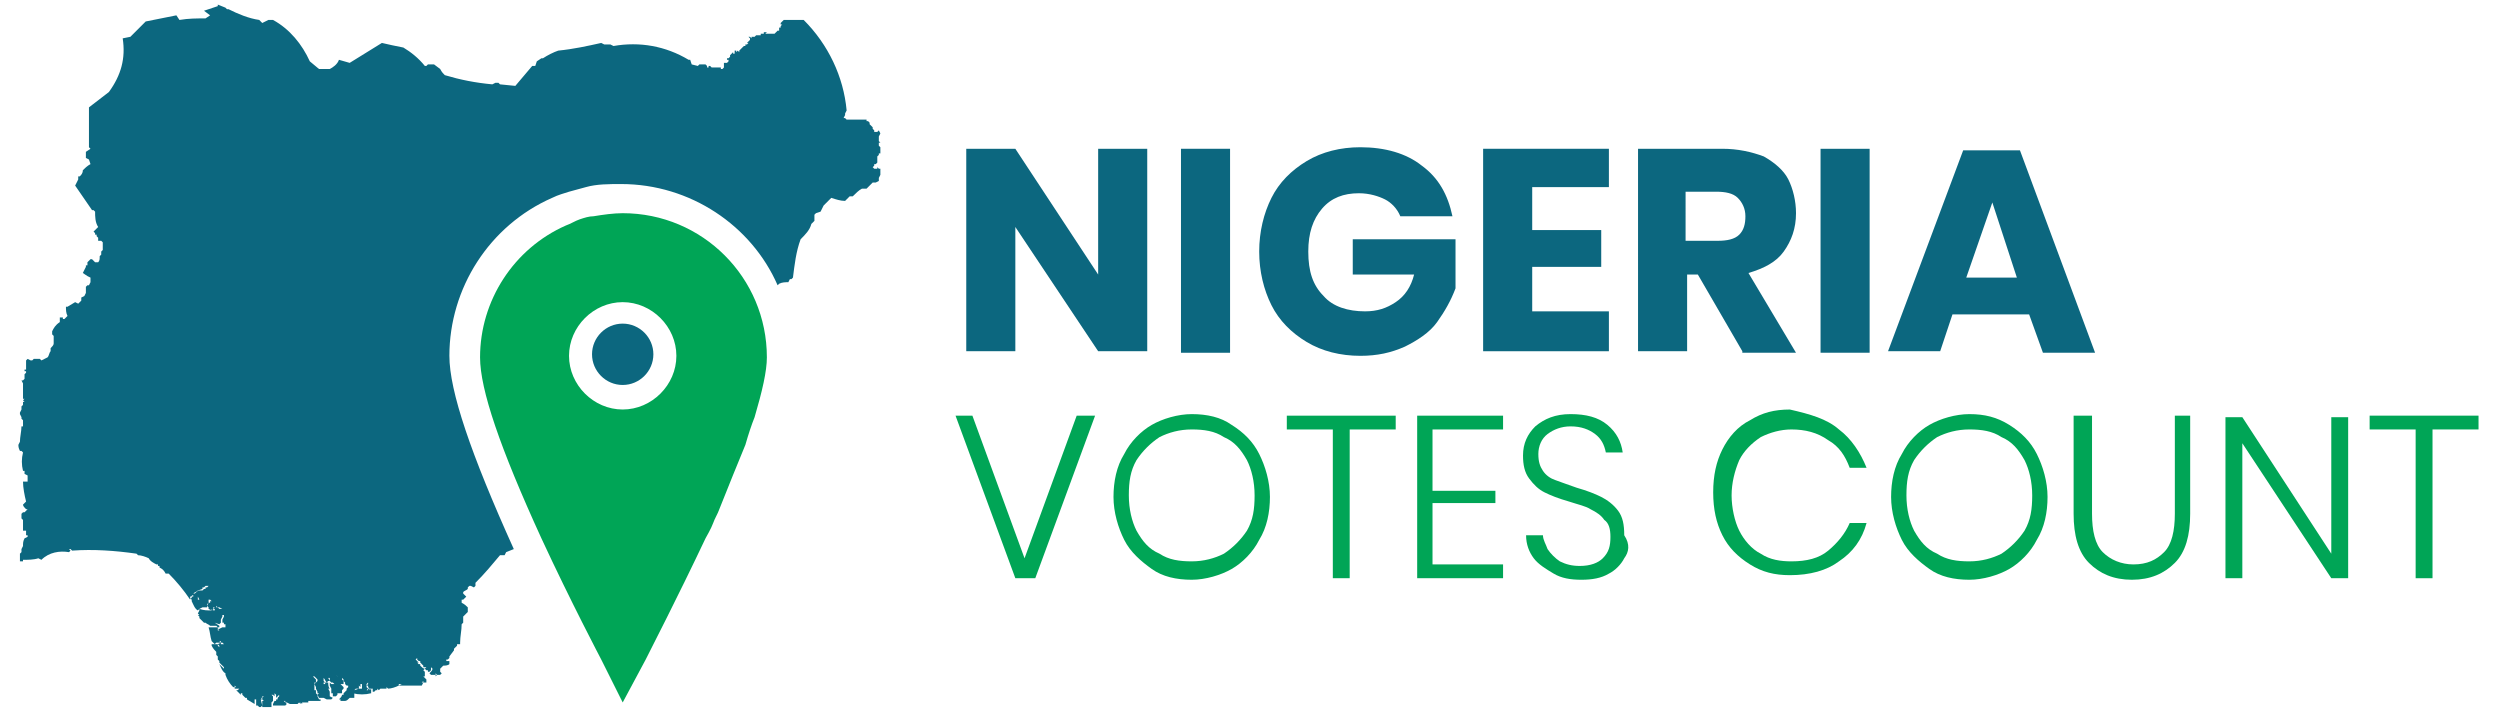 <?xml version="1.0" encoding="utf-8"?>
<!-- Generator: Adobe Illustrator 22.1.0, SVG Export Plug-In . SVG Version: 6.00 Build 0)  -->
<svg version="1.1" baseProfile="basic" id="Layer_1"
	 xmlns="http://www.w3.org/2000/svg" xmlns:xlink="http://www.w3.org/1999/xlink" x="0px" y="0px" viewBox="0 0 163 47"
	 xml:space="preserve">
<path fill-rule="evenodd" clip-rule="evenodd" fill="none" d="M-82.1,650"/>
<path fill-rule="evenodd" clip-rule="evenodd" fill="none" d="M-42.2,649.5"/>
<path fill-rule="evenodd" clip-rule="evenodd" fill="none" d="M-2.3,650"/>
<path fill-rule="evenodd" clip-rule="evenodd" fill="none" d="M37.6,650.5"/>
<path fill-rule="evenodd" clip-rule="evenodd" fill="none" d="M77.4,651"/>
<path fill-rule="evenodd" clip-rule="evenodd" fill="none" d="M117.3,650.5"/>
<path fill-rule="evenodd" clip-rule="evenodd" fill="none" d="M157.2,651"/>
<path fill-rule="evenodd" clip-rule="evenodd" fill="none" d="M197.1,650.5"/>
<path fill="#00A556" d="M39.2,43c0,0-2-3.8-3.9-7.9c-2.7-5.9-4-9.7-4-11.8c0-3.7,2.2-7.1,5.6-8.6c0.3-0.1,0.6-0.3,0.9-0.4
	c0.3-0.1,0.6-0.2,0.9-0.2c0.6-0.1,1.3-0.2,1.9-0.2c5.2,0,9.4,4.2,9.4,9.4c0,0.9-0.3,2.2-0.8,3.9c-0.2,0.5-0.4,1.1-0.6,1.8
	c-0.5,1.2-1.1,2.7-1.7,4.2c-0.1,0.3-0.3,0.6-0.4,0.9c-0.1,0.3-0.5,1-0.5,1c-1.8,3.8-3.6,7.3-3.9,7.9l-1.5,2.8L39.2,43z M40.6,19.7
	c-1.9,0-3.5,1.6-3.5,3.5s1.6,3.5,3.5,3.5c1.9,0,3.5-1.6,3.5-3.5S42.5,19.7,40.6,19.7z"/>
<path fill="#0C677F" d="M57.4,8.7L57.4,8.7l-0.1-0.2l-0.1,0.1h-0.1V8.6h-0.1V8.5H57l-0.1-0.1V8.3l-0.2-0.2V8l-0.1-0.1h-0.1V7.8h-1.3
	l-0.1-0.1V7.7h-0.1l0.1-0.2V7.4l0.1-0.2c-0.2-2.2-1.2-4.3-2.8-5.9h-1.3l-0.2,0.2v0.1H51l-0.1,0.1v0.1h-0.1V2h-0.1V2l-0.2,0.2
	c-0.2,0-0.4,0-0.6,0L50,2.1h-0.2v0.1h-0.2v0.1h-0.3l-0.1,0.1H49v0.1l-0.1-0.1h-0.1l0.1,0.1v0.1l-0.2,0.2h0.1l-0.1,0.1h-0.1
	c0,0,0,0.1,0,0.1h-0.1l-0.3,0.3v0.1l-0.1-0.1l-0.1,0.1v0.1H48V3.3h-0.1v0.2h-0.1V3.4l-0.2,0.2v0.1l-0.1,0.1h-0.1v0.1h0.1V4l-0.1,0.1
	h-0.2v0.3l-0.1,0.1h-0.1V4.4h-0.6l-0.1-0.1h-0.1v0.1h-0.1V4.3l-0.1-0.1h-0.4l-0.1,0.1l-0.4-0.1L45,3.9h-0.1C43.4,3,41.7,2.7,40,3
	l-0.2-0.1h-0.4l-0.2-0.1c-0.9,0.2-1.8,0.4-2.8,0.5c-0.3,0.1-0.7,0.3-1,0.5h-0.1l-0.3,0.2l-0.1,0.3h-0.2l-1.1,1.3l-1-0.1l-0.1-0.1
	h-0.2l-0.2,0.1c-1.1-0.1-2.1-0.3-3.1-0.6c-0.1-0.1-0.2-0.2-0.3-0.4l-0.4-0.3h-0.4l-0.1,0.1h-0.1c-0.4-0.5-0.9-0.9-1.4-1.2
	c-0.5-0.1-1-0.2-1.4-0.3l-2.1,1.3l-0.7-0.2c-0.1,0.3-0.4,0.5-0.6,0.6h-0.7l-0.6-0.5c-0.5-1.1-1.3-2.1-2.4-2.7h-0.3l-0.4,0.2
	l-0.2-0.2c-0.7-0.1-1.4-0.4-2-0.7h-0.1l-0.1-0.1l-0.5-0.2V0.4l-0.9,0.3L13.7,1l-0.3,0.2c-0.6,0-1.1,0-1.7,0.1L11.5,1l-2,0.4l-1,1
	L8,2.5C8.2,3.8,7.9,4.9,7.1,6L5.8,7c0,0.9,0,1.7,0,2.6l0.1,0.1L5.6,9.9v0.4l0.2,0.1l0.1,0.3c-0.2,0.1-0.4,0.3-0.5,0.4
	c0,0.2-0.1,0.3-0.2,0.4H5.1v0.2l-0.2,0.4L6,13.7h0.1l0.1,0.1c0,0.3,0,0.7,0.2,1L6.2,15l-0.1,0.1l0.1,0.1v0.1h0.1v0.1l0.1,0.1v0.2
	h0.2l0.1,0.1v0.5l-0.1,0.1v0.2l-0.1,0.1c0,0.2,0,0.3-0.1,0.4H6.2L6,16.9H5.9l-0.2,0.2v0.2H5.6v0.1l-0.2,0.4L5.7,18l0.2,0.1v0.3
	l-0.1,0.2H5.7l-0.1,0.1c0,0.1,0,0.3,0,0.4l-0.1,0.2l-0.2,0.1v0.2l-0.2,0.2H5.1l-0.2-0.1l-0.5,0.3H4.3c0,0.2,0,0.4,0.1,0.6l-0.2,0.2
	H4.1v-0.1L4,20.7H3.9V21c-0.3,0.2-0.4,0.4-0.5,0.6v0.2l0.1,0.1v0.5c0,0.1-0.1,0.2-0.2,0.3v0.2c-0.1,0.1-0.1,0.3-0.2,0.4l-0.4,0.2
	l-0.1-0.1H2.2l-0.1,0.1H2l-0.2-0.1l-0.1,0.1v0.6H1.6v0.1h0.1v0.1l-0.1,0.1v0.3l-0.1,0.1H1.4l0.1,0.2v1L1.6,26l-0.1,0.1l0.1,0.1H1.5
	v0.2l-0.1,0.1v0.2l-0.1,0.2V27l0.1,0.2v0.1l0.1,0.1v0.4H1.4c0,0.3-0.1,0.7-0.1,1l-0.1,0.2c0,0.1,0,0.2,0.1,0.4h0.1l0.1,0.1
	c-0.1,0.4-0.1,0.8,0,1.2h0.1v0.2l0.2,0.1c0,0.1,0,0.2,0,0.4H1.5c0,0.4,0.1,0.9,0.2,1.3l-0.2,0.2c0,0.1,0.1,0.2,0.2,0.3h0.1l-0.2,0.2
	H1.5l-0.1,0.1v0.3l0.1,0.1v0.7h0.2v0.3h0.1v0.1l-0.2,0.1c-0.1,0.2-0.1,0.3-0.1,0.5l-0.1,0.2v0.2l-0.1,0.1l0,0.5l0.2,0v-0.1
	c0.3,0,0.7,0,1-0.1l0.2,0.1C3.2,36,3.9,35.9,4.5,36l0.1-0.1l-0.1-0.1l0.1,0l0.1,0.1c1.4-0.1,2.8,0,4.2,0.2L9,36.2
	c0.2,0,0.5,0.1,0.7,0.2c0.1,0.2,0.3,0.3,0.5,0.4h0.1v0.1h0.1V37c0.2,0.1,0.3,0.2,0.4,0.4H11c0.5,0.5,1,1.1,1.4,1.7v0v-0.2
	c0.1,0,0.1-0.1,0.2-0.1v0.1h-0.1v0.1L12.4,39l0.1,0.1v0.1c0.1,0.2,0.2,0.5,0.4,0.6l0.1-0.1v0.1L12.9,40l0.1,0.1h-0.1l0.1,0.1v0.1
	l0.3,0.3h0.1c0.1,0.1,0.2,0.1,0.3,0.2h0.4l0.1,0.1h0.1v-0.1L14,40.6l0.3,0.1l0.1-0.1v-0.2l0.1-0.2v-0.1h0.1v0.1l-0.1,0.2v0.2h0.1
	v0.1h0.1v0.2h-0.2L14.3,41h-0.1l0.1,0.1h-0.1c0,0,0-0.1,0-0.1c0,0,0-0.1,0-0.1h-0.6c0.1,0.3,0.1,0.6,0.2,0.9l0.2,0.2l0.1-0.1h0.3
	l-0.1-0.1h0.1v0.1h0.1l0.1,0.1h-0.2v-0.1L14.2,42l0.1,0.1v0.1l-0.1-0.1V42c-0.1,0-0.2,0-0.3,0c0,0-0.1,0-0.1,0v0.1
	c0.1,0.2,0.2,0.3,0.3,0.4v0.2l0.1,0.1V43l0.1,0.1v0.1l0.3,0.3v0.1l-0.3-0.3c0.1,0.2,0.2,0.5,0.4,0.6v0.1c0.1,0.3,0.3,0.6,0.5,0.8
	h0.1v-0.1l0.1,0.1h-0.1v0.1h0.3l-0.1,0.1h-0.1l0.3,0.3v-0.1h0.1v0.1l0.2,0.2h0.1v0.1l0.5,0.3v-0.3h0.1v0.4h0.1l0.1,0.1H17l0.1-0.1
	L17,45.6v-0.1H17v0.1h0.1L17,45.5h0.1v-0.1h0.1l-0.1,0.1v0.1l0.1,0.1h-0.1c0,0.1,0,0.1,0,0.2c0,0.1,0,0.1,0,0.2h0.6v-0.3l0.1-0.1
	v-0.3l-0.1-0.1h0.1l0.1,0.1v-0.2c0,0,0.1,0.1,0.1,0.1v0.2l0.2-0.2v0.1l-0.1,0.1v0.1H18v0.1h-0.1l-0.1,0.2v0.1h0.8l0.1-0.1
	c-0.1-0.1-0.1-0.1-0.2-0.2h0.1v0.1h0.1l0.2,0.1h0.5l0.1-0.1l0.1,0.1v-0.1l0.1,0.1v-0.1h0.4v-0.1h0.8v-0.1h-0.1l-0.1-0.2v-0.1
	l-0.1-0.1V45h-0.1c0-0.1,0-0.2,0-0.4c0,0,0-0.1,0-0.1h0.1v-0.2l-0.2-0.2h0.1l0.2,0.2v0.1l-0.2,0.2l0.1,0.2v0.1l0.1,0.2v0.1h0.1
	l-0.1,0.1l0.1,0.2h0.3l0.2,0.1h0.3l0.1-0.1l-0.2-0.1v-0.3l-0.1-0.2h0.1c-0.1-0.1-0.1-0.3-0.1-0.4c0,0-0.1,0-0.1,0c0,0-0.1,0-0.1,0
	v0.1h-0.1v-0.1h0.1l-0.1-0.1v-0.2c0.1,0.1,0.1,0.2,0.2,0.3l0.1-0.1h0.1l-0.1-0.2h0.1v0.2v0l0.1,0.1h0.1l0.1,0.1h-0.2l-0.1-0.1v0.2
	l0.1,0.2v0.3h0.1v0.2h0.2l0.1-0.1H22v-0.1h0.3V45l0.1-0.1v-0.1l-0.2-0.2h0.2v-0.2l-0.3-0.3H22l-0.1-0.1V44c0.1,0.1,0.2,0.2,0.4,0.3
	v-0.1l0.1,0.1v0.1l0.1,0.1v0.1l0.1,0.1h0.1v0.1l-0.1,0.1v0.1l-0.2,0.2v0.1h-0.1c0,0.1-0.1,0.2-0.2,0.3h0.1v0.1h0.3
	c0.1,0,0.2-0.1,0.3-0.2h0.3V45l0.1-0.1h0.2v-0.2l0.1,0.1v-0.2h0.1v0.3h-0.2L23.1,45H23v0.2c0.4,0.1,0.8,0.1,1.2,0v-0.3L24.1,45v-0.1
	H24V45h-0.1l0.1-0.1l-0.1-0.1c0,0,0-0.1,0-0.1c0,0,0-0.1,0-0.1l0.1-0.1v0.1l-0.1,0.1H24v0.1l0.1,0.1c0,0,0.1,0,0.1,0
	c0,0,0.1,0,0.1,0v0.2h0.1l0.1-0.1h0.1v-0.1l0.1,0.1l0.1-0.1h0.4v-0.1l0.1,0.1c0.2,0,0.5-0.1,0.7-0.2v-0.1h0.2L26,44.7h1.5l0.1-0.2
	h-0.1l0.2-0.2l-0.1,0.1v0.1h0.2v-0.2l-0.2-0.2h0.1v-0.3l-0.1-0.1l0.1-0.1c-0.1,0-0.2-0.1-0.3-0.2v-0.1h-0.1l-0.1-0.1h0.1l-0.2-0.2
	l0.1-0.1v0.1l0.2,0.1c-0.1-0.1-0.1-0.2-0.2-0.3V43l0.1,0.1h0.1v0.1l0.2,0.2v0.1h0.2l-0.1,0.1l0.1,0.1h0.1v0.1H28l0.1-0.1v-0.2
	l0.1,0.1c0,0.1-0.1,0.2-0.2,0.3l0.1,0.1h0.3v-0.1l0.1,0.1l-0.1,0.1V44h0.3l0.1-0.1l-0.1-0.1v-0.2l0.2-0.2c0.1,0,0.3,0,0.4-0.1v-0.2
	L29,43.1h0.1v-0.1h0.1V43l0.1-0.1v-0.1l0.3-0.4v-0.1l0.2-0.2V42h0.2v-0.1H30c0-0.4,0.1-0.8,0.1-1.2l0.1-0.1v-0.4l0.3-0.3v-0.3
	c-0.1-0.1-0.2-0.2-0.4-0.3v-0.2h0.1l0.1-0.1V39l0.1-0.1l-0.2-0.2v-0.1c0.1-0.1,0.2-0.1,0.3-0.2v-0.1l0.1-0.1h0.1l0.2,0.1l0.1-0.1
	v-0.2H31c0.6-0.6,1.1-1.2,1.6-1.8h0.3L33,36l0.5-0.2c-2.8-6.2-4.2-10.3-4.2-12.6c0-4.4,2.6-8.5,6.7-10.3c0.4-0.2,0.8-0.3,1.1-0.4
	c0.4-0.1,0.7-0.2,1.1-0.3c0.7-0.2,1.5-0.2,2.3-0.2c4.5,0,8.5,2.7,10.2,6.6l0.1-0.1c0.2-0.1,0.4-0.1,0.6-0.1l0.1-0.2h0.1l0.1-0.1
	c0.1-0.8,0.2-1.7,0.5-2.5c0.3-0.3,0.6-0.6,0.7-1l0.2-0.2v-0.4l0.1-0.1l0.3-0.1l0.2-0.4l0.5-0.5c0.3,0.1,0.6,0.2,0.9,0.2l0.3-0.3h0.2
	c0.2-0.2,0.4-0.4,0.6-0.5h0.3l0.4-0.4h0.2l0.2-0.1v-0.2l0.1-0.2v-0.4h-0.1l-0.1-0.1V11H57l-0.1-0.1l0.1-0.1v-0.1h0.1l0.1-0.1v-0.4
	l0.1-0.1V10h0.1V9.6l-0.1-0.1V9.3h0.1l-0.1-0.1V9.1L57.3,9V8.9L57.4,8.7L57.4,8.7z M12.9,38.9L12.9,38.9l0.1,0.2h-0.1V38.9
	L12.9,38.9L12.9,38.9L12.9,38.9l-0.2-0.2h-0.1c0.1-0.1,0.2-0.1,0.3-0.2l0.3-0.1v-0.1h0.1l0.1-0.1h0.2l-0.1,0.1h-0.1v0.1h-0.1
	l-0.1,0.1H13c-0.1,0-0.2,0.1-0.3,0.2L12.9,38.9L12.9,38.9z M13,39.7L13,39.7L13,39.7l0.2-0.1h0.3c0,0,0-0.1,0-0.1c0,0,0-0.1,0-0.1
	l0.1-0.1v-0.2h0.1l0.1,0.1h-0.1v0.1h-0.1l-0.1,0.2l0.1,0.1v0.1l0.2,0.1C13.5,39.8,13.3,39.8,13,39.7z M13.8,39.7L13.8,39.7
	c0.1,0.1,0,0.1,0,0.1V39.7C13.8,39.8,13.8,39.8,13.8,39.7L13.8,39.7z M13.7,39.9L13.7,39.9C13.8,40,13.8,40,13.7,39.9L13.7,39.9z
	 M14.6,39.7L14.6,39.7h-0.2h-0.1l-0.1-0.1h-0.2L14,39.6l-0.1,0.1H14v0.1h-0.1c0,0,0-0.1,0-0.1c0,0,0-0.1,0-0.1c0,0,0.1,0,0.1,0
	c0,0,0.1,0,0.1,0v-0.1l0.1,0.1h0.1l0.2,0.1C14.5,39.7,14.5,39.7,14.6,39.7C14.6,39.7,14.6,39.7,14.6,39.7L14.6,39.7z M17.9,45.1
	L17.9,45.1C17.9,45,17.9,45.1,17.9,45.1L17.9,45.1z M21.2,44.1L21.2,44.1l0.1-0.2L21.2,44.1L21.2,44.1z M21.3,44.2L21.3,44.2
	L21.3,44.2L21.3,44.2L21.3,44.2z"/>
<path fill="#0C677F" d="M40.6,21.1c-1.1,0-2,0.9-2,2s0.9,2,2,2c1.1,0,2-0.9,2-2S41.7,21.1,40.6,21.1z"/>
<g>
	<path fill="#0C677F" d="M74.8,22.9h-3.2l-5.4-8.1v8.1H63V9.7h3.2l5.4,8.2V9.7h3.2V22.9z"/>
	<path fill="#0C677F" d="M80.2,9.7v13.3H77V9.7H80.2z"/>
	<path fill="#0C677F" d="M92.7,10.8c1.1,0.8,1.7,1.9,2,3.3h-3.4c-0.2-0.5-0.6-0.9-1-1.1s-1-0.4-1.7-0.4c-1,0-1.8,0.3-2.4,1
		c-0.6,0.7-0.9,1.6-0.9,2.8c0,1.3,0.3,2.2,1,2.9c0.6,0.7,1.6,1,2.7,1c0.8,0,1.4-0.2,2-0.6c0.6-0.4,1-1,1.2-1.8h-4v-2.3h6.7v3.2
		c-0.3,0.8-0.7,1.5-1.2,2.2c-0.5,0.7-1.3,1.2-2.1,1.6c-0.9,0.4-1.8,0.6-2.9,0.6c-1.3,0-2.5-0.3-3.5-0.9c-1-0.6-1.8-1.4-2.3-2.4
		c-0.5-1-0.8-2.2-0.8-3.5s0.3-2.5,0.8-3.5c0.5-1,1.3-1.8,2.3-2.4c1-0.6,2.2-0.9,3.5-0.9C90.3,9.6,91.7,10,92.7,10.8z"/>
	<path fill="#0C677F" d="M99.9,12.2V15h4.5v2.4h-4.5v2.9h5v2.6h-8.2V9.7h8.2v2.5H99.9z"/>
	<path fill="#0C677F" d="M113.6,22.9l-2.9-5H110v5h-3.2V9.7h5.5c1,0,1.9,0.2,2.7,0.5c0.7,0.4,1.3,0.9,1.6,1.5s0.5,1.4,0.5,2.2
		c0,1-0.3,1.8-0.8,2.5c-0.5,0.7-1.3,1.1-2.3,1.4l3.1,5.2H113.6z M110,15.7h2c0.6,0,1.1-0.1,1.4-0.4c0.3-0.3,0.4-0.7,0.4-1.2
		c0-0.5-0.2-0.9-0.5-1.2c-0.3-0.3-0.8-0.4-1.4-0.4h-2V15.7z"/>
	<path fill="#0C677F" d="M121.9,9.7v13.3h-3.2V9.7H121.9z"/>
	<path fill="#0C677F" d="M132.3,20.5h-5l-0.8,2.4h-3.4L128,9.8h3.7l4.9,13.2h-3.4L132.3,20.5z M131.5,18.1l-1.6-4.9l-1.7,4.9H131.5z
		"/>
</g>
<g>
	<path fill="#00A556" d="M63.4,27.1l3.4,9.3l3.4-9.3h1.2l-3.9,10.6h-1.3l-3.9-10.6H63.4z"/>
	<path fill="#00A556" d="M80.3,27.7c0.8,0.5,1.4,1.1,1.8,1.9c0.4,0.8,0.7,1.8,0.7,2.8s-0.2,2-0.7,2.8c-0.4,0.8-1.1,1.5-1.8,1.9
		s-1.7,0.7-2.6,0.7c-1,0-1.9-0.2-2.6-0.7s-1.4-1.1-1.8-1.9c-0.4-0.8-0.7-1.8-0.7-2.8s0.2-2,0.7-2.8c0.4-0.8,1.1-1.5,1.8-1.9
		s1.7-0.7,2.6-0.7C78.7,27,79.6,27.2,80.3,27.7z M75.6,28.5c-0.6,0.4-1.1,0.9-1.5,1.5c-0.4,0.7-0.5,1.4-0.5,2.3s0.2,1.7,0.5,2.3
		c0.4,0.7,0.8,1.2,1.5,1.5c0.6,0.4,1.3,0.5,2.1,0.5c0.8,0,1.5-0.2,2.1-0.5c0.6-0.4,1.1-0.9,1.5-1.5c0.4-0.7,0.5-1.4,0.5-2.3
		s-0.2-1.7-0.5-2.3c-0.4-0.7-0.8-1.2-1.5-1.5c-0.6-0.4-1.3-0.5-2.1-0.5C76.9,28,76.2,28.2,75.6,28.5z"/>
	<path fill="#00A556" d="M91,27.1V28h-3v9.7h-1.1V28h-3v-0.9H91z"/>
	<path fill="#00A556" d="M93.4,28v4h4.1v0.8h-4.1v4H98v0.9h-5.6V27.1H98V28H93.4z"/>
	<path fill="#00A556" d="M105.9,36.4c-0.2,0.4-0.6,0.8-1,1c-0.5,0.3-1.1,0.4-1.8,0.4c-0.7,0-1.3-0.1-1.8-0.4s-1-0.6-1.3-1
		c-0.3-0.4-0.5-0.9-0.5-1.5h1.1c0,0.3,0.2,0.6,0.3,0.9c0.2,0.3,0.5,0.6,0.8,0.8c0.4,0.2,0.8,0.3,1.3,0.3c0.7,0,1.2-0.2,1.5-0.5
		c0.4-0.4,0.5-0.8,0.5-1.4c0-0.5-0.1-0.9-0.4-1.1c-0.2-0.3-0.5-0.5-0.9-0.7c-0.3-0.2-0.8-0.3-1.4-0.5c-0.7-0.2-1.2-0.4-1.6-0.6
		c-0.4-0.2-0.7-0.5-1-0.9c-0.3-0.4-0.4-0.9-0.4-1.5c0-0.8,0.3-1.4,0.8-1.9c0.6-0.5,1.3-0.8,2.3-0.8c1,0,1.8,0.2,2.4,0.7
		c0.6,0.5,0.9,1.1,1,1.8h-1.1c-0.1-0.5-0.3-0.9-0.7-1.2c-0.4-0.3-0.9-0.5-1.6-0.5c-0.6,0-1.1,0.2-1.5,0.5c-0.4,0.3-0.6,0.8-0.6,1.3
		c0,0.5,0.1,0.8,0.3,1.1c0.2,0.3,0.5,0.5,0.8,0.6c0.3,0.1,0.8,0.3,1.4,0.5c0.7,0.2,1.2,0.4,1.6,0.6s0.8,0.5,1.1,0.9s0.4,0.9,0.4,1.6
		C106.3,35.5,106.2,36,105.9,36.4z"/>
	<path fill="#00A556" d="M119.9,28c0.8,0.6,1.4,1.5,1.8,2.5h-1.1c-0.3-0.8-0.7-1.4-1.4-1.8c-0.7-0.5-1.5-0.7-2.4-0.7
		c-0.7,0-1.4,0.2-2,0.5c-0.6,0.4-1.1,0.9-1.4,1.5c-0.3,0.7-0.5,1.5-0.5,2.3s0.2,1.7,0.5,2.3s0.8,1.2,1.4,1.5c0.6,0.4,1.3,0.5,2,0.5
		c1,0,1.8-0.2,2.4-0.7c0.6-0.5,1.1-1.1,1.4-1.8h1.1c-0.3,1.1-0.9,1.9-1.8,2.5c-0.8,0.6-1.9,0.9-3.2,0.9c-1,0-1.8-0.2-2.6-0.7
		c-0.8-0.5-1.4-1.1-1.8-1.9c-0.4-0.8-0.6-1.7-0.6-2.8c0-1.1,0.2-2,0.6-2.8s1-1.5,1.8-1.9c0.8-0.5,1.6-0.7,2.6-0.7
		C118,27,119.1,27.3,119.9,28z"/>
	<path fill="#00A556" d="M131,27.7c0.8,0.5,1.4,1.1,1.8,1.9c0.4,0.8,0.7,1.8,0.7,2.8s-0.2,2-0.7,2.8c-0.4,0.8-1.1,1.5-1.8,1.9
		s-1.7,0.7-2.6,0.7c-1,0-1.9-0.2-2.6-0.7s-1.4-1.1-1.8-1.9c-0.4-0.8-0.7-1.8-0.7-2.8s0.2-2,0.7-2.8c0.4-0.8,1.1-1.5,1.8-1.9
		s1.7-0.7,2.6-0.7C129.4,27,130.2,27.2,131,27.7z M126.3,28.5c-0.6,0.4-1.1,0.9-1.5,1.5c-0.4,0.7-0.5,1.4-0.5,2.3s0.2,1.7,0.5,2.3
		c0.4,0.7,0.8,1.2,1.5,1.5c0.6,0.4,1.3,0.5,2.1,0.5c0.8,0,1.5-0.2,2.1-0.5c0.6-0.4,1.1-0.9,1.5-1.5c0.4-0.7,0.5-1.4,0.5-2.3
		s-0.2-1.7-0.5-2.3c-0.4-0.7-0.8-1.2-1.5-1.5c-0.6-0.4-1.3-0.5-2.1-0.5C127.6,28,126.9,28.2,126.3,28.5z"/>
	<path fill="#00A556" d="M136.4,27.1v6.4c0,1.1,0.2,2,0.7,2.5c0.5,0.5,1.2,0.8,2,0.8c0.9,0,1.5-0.3,2-0.8c0.5-0.5,0.7-1.4,0.7-2.5
		v-6.4h1v6.4c0,1.4-0.3,2.5-1,3.2s-1.6,1.1-2.8,1.1s-2.1-0.4-2.8-1.1c-0.7-0.7-1-1.8-1-3.2v-6.4H136.4z"/>
	<path fill="#00A556" d="M153.1,37.7h-1.1l-5.8-8.8v8.8h-1.1V27.2h1.1l5.8,8.9v-8.9h1.1V37.7z"/>
	<path fill="#00A556" d="M161.6,27.1V28h-3v9.7h-1.1V28h-3v-0.9H161.6z"/>
</g>
</svg>
